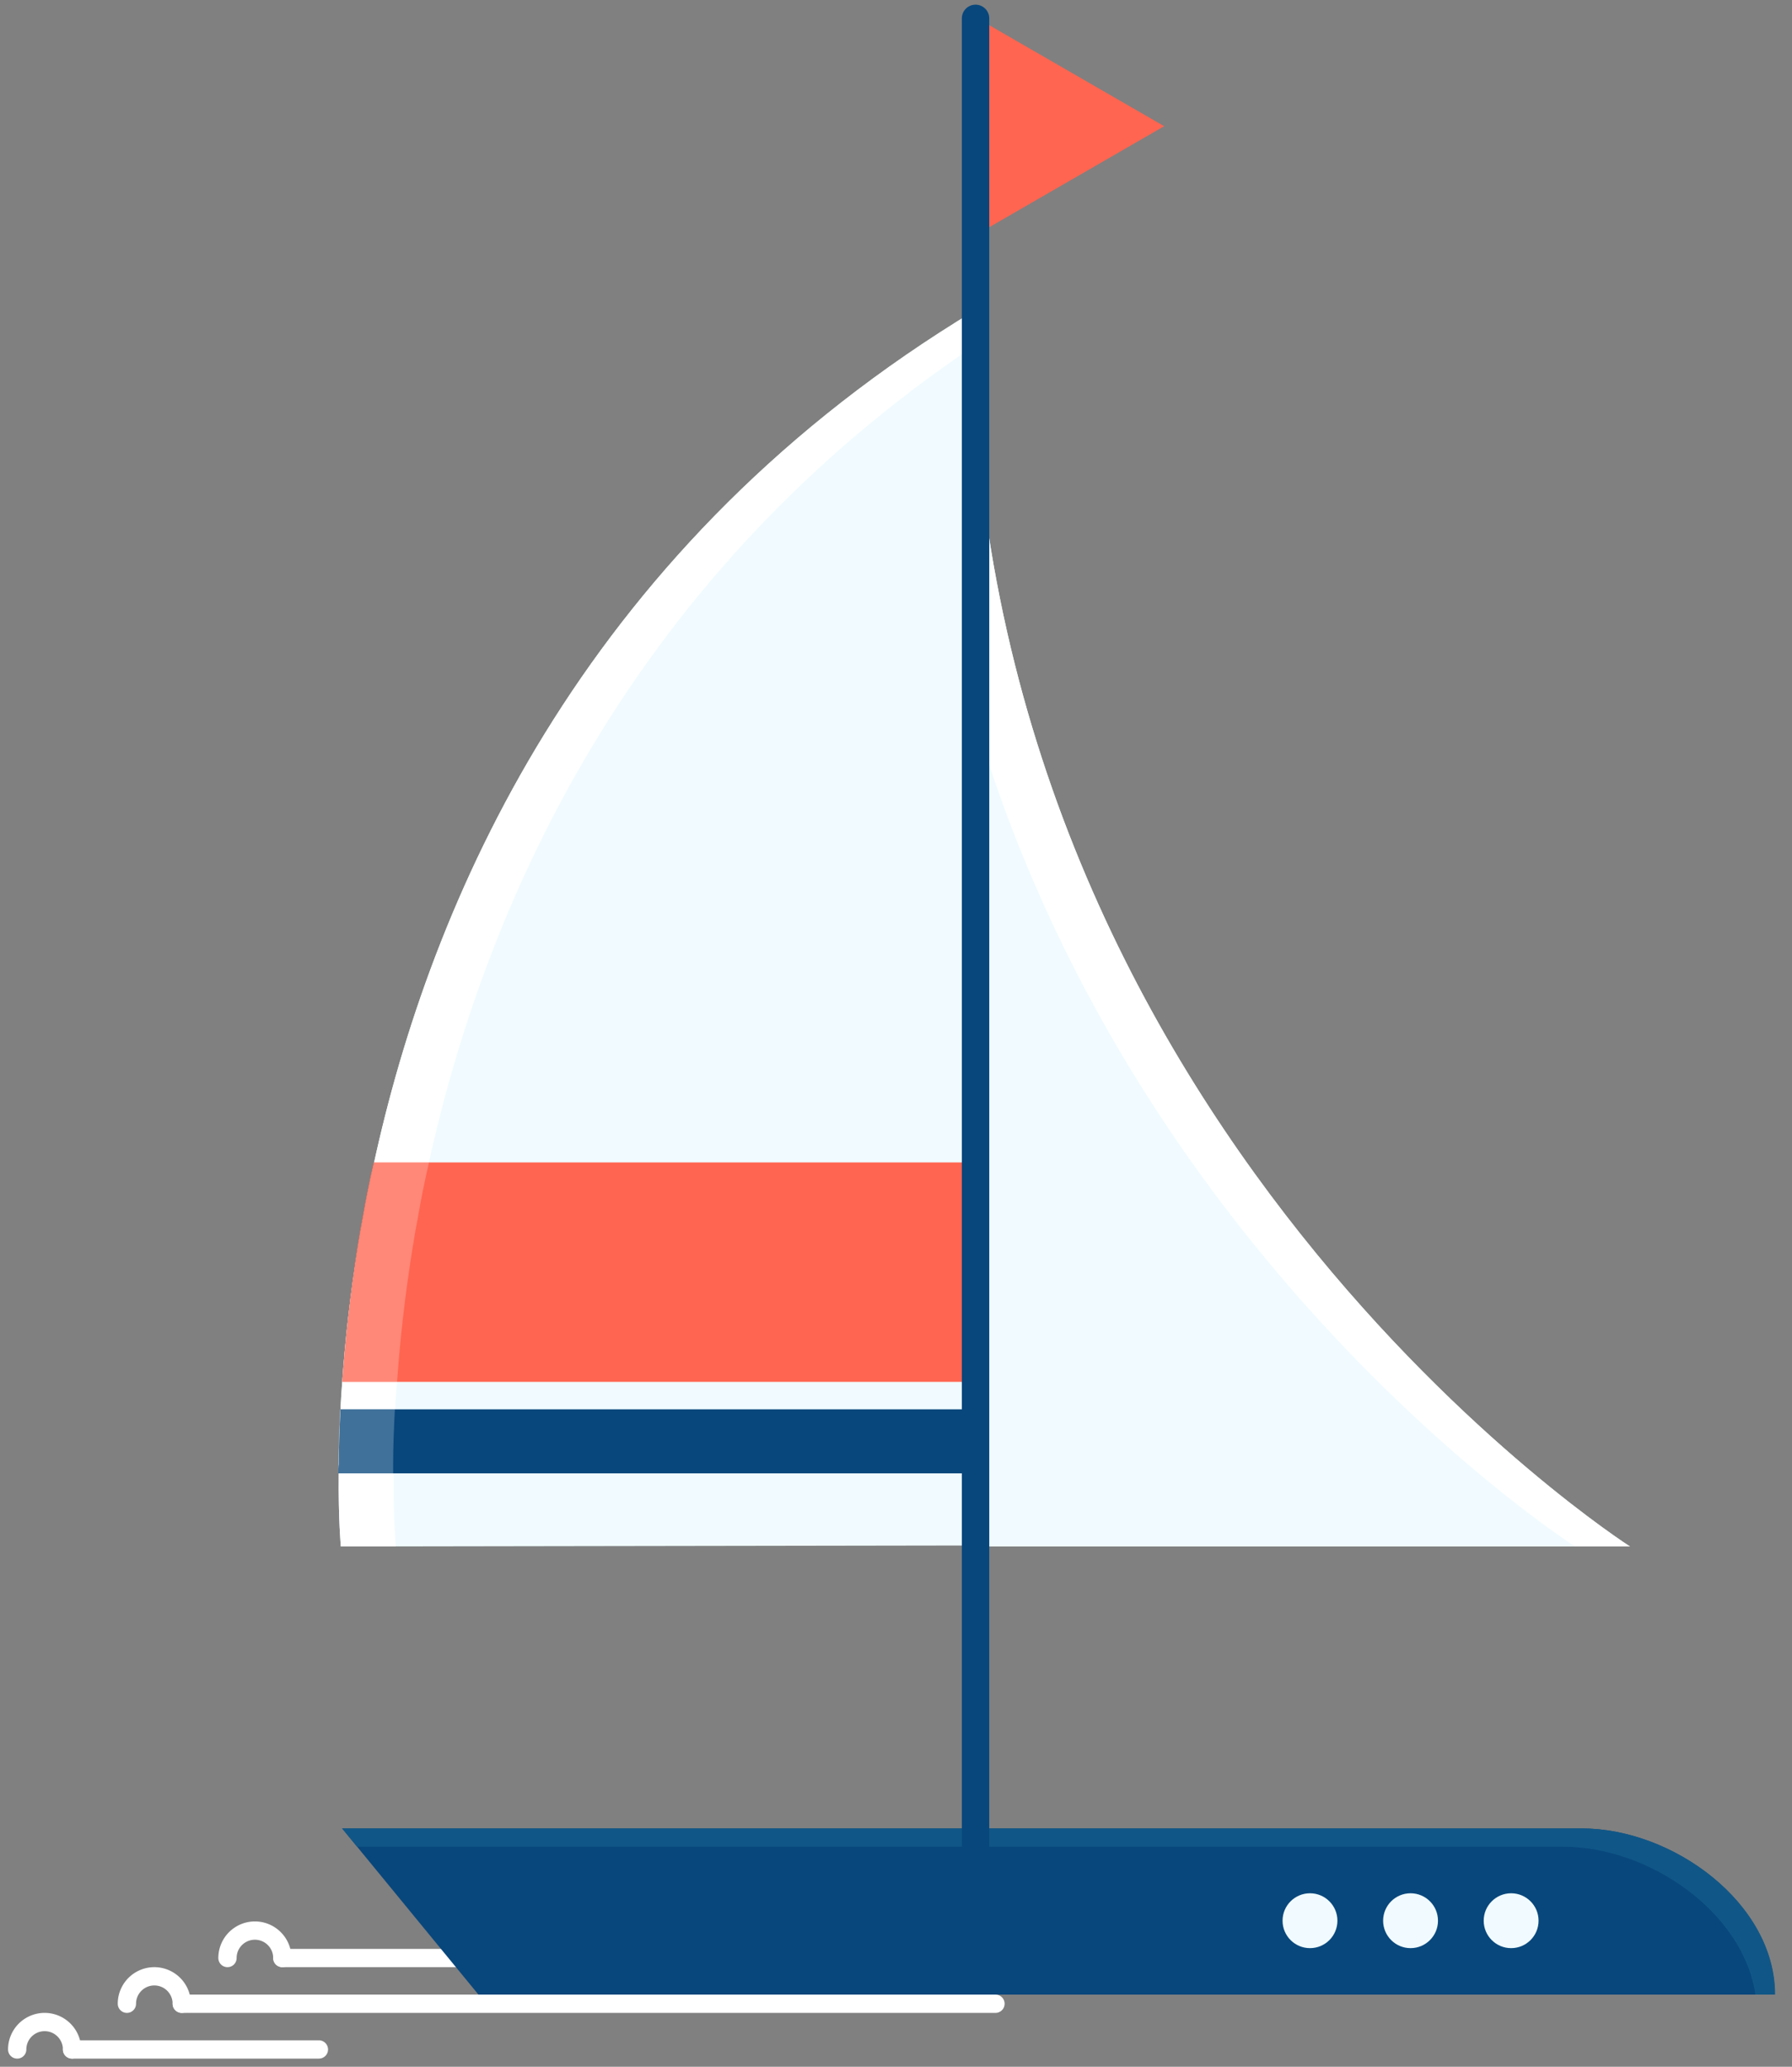 <svg id="圖層_1" data-name="圖層 1" xmlns="http://www.w3.org/2000/svg" viewBox="0 0 196 226"><rect x="0" y="0" width="196" height="226" fill="#808080" stroke="none"/><defs><style>.cls-1,.cls-8{fill:none;stroke-linecap:round;stroke-linejoin:round;}.cls-1{stroke:#fff;stroke-width:2px;}.cls-2{fill:#08477c;}.cls-3{fill:#105787;}.cls-4{fill:#f1fbff;}.cls-5{fill:#ff6550;}.cls-6,.cls-7{fill:#fff;}.cls-7{opacity:0.23;}.cls-8{stroke:#08477c;stroke-width:3px;}</style></defs><title>sailboat</title><line class="cls-1" x1="119.88" y1="214.11" x2="30.88" y2="214.11"/><path class="cls-1" d="M24.88,214.11a3,3,0,0,1,6,0"/><line class="cls-1" x1="108.88" y1="219.11" x2="19.88" y2="219.11"/><path class="cls-1" d="M13.88,219.11a3,3,0,0,1,6,0"/><line class="cls-1" x1="34.88" y1="224.11" x2="7.88" y2="224.11"/><path class="cls-1" d="M1.88,224.11a3,3,0,0,1,6,0"/><path class="cls-2" d="M194.12,218.11H52.33L37.42,199.94H173C183,199.94,194.12,208.12,194.12,218.11Z"/><path class="cls-3" d="M37.42,199.94l1.64,2H171c9.32,0,19.66,7.11,21,16.17h2.15c0-10-11.17-18.17-21.17-18.17Z"/><circle class="cls-4" cx="143.28" cy="210.03" r="3"/><circle class="cls-4" cx="154.28" cy="210.03" r="3"/><circle class="cls-4" cx="165.28" cy="210.03" r="3"/><polygon class="cls-5" points="127.33 13.8 106.7 1.89 106.7 25.71 127.33 13.8"/><path class="cls-4" d="M37.28,169.11,106.7,169V33.91c-42.12,25.4-59,63.07-65.56,92.2-.08.34-.15.67-.22,1-.46,2-.87,4-1.21,6-.19,1-.37,2-.53,3-.9,5.53-1.44,10.59-1.75,15-.08,1-.14,2-.19,3-.12,2.21-.17,4.22-.19,6,0,.34,0,.67,0,1C37,166.19,37.28,169.11,37.28,169.11Z"/><path class="cls-6" d="M37.28,169.11h6c0-.23-.27-3.12-.24-8,0-.33,0-.66,0-1,0-1.78.07-3.79.19-6,0-1,.11-2,.19-3,.31-4.41.85-9.47,1.75-15,.16-1,.34-2,.53-3,.34-2,.75-4,1.21-6,.07-.33.14-.66.22-1C53.42,98.4,69,63,106.7,37.72V33.91c-42.12,25.4-59,63.07-65.56,92.2-.08.34-.15.67-.22,1-.46,2-.87,4-1.21,6-.19,1-.37,2-.53,3-.9,5.53-1.44,10.59-1.75,15-.08,1-.14,2-.19,3-.12,2.21-.17,4.22-.19,6,0,.34,0,.67,0,1C37,166.19,37.28,169.11,37.28,169.11Z"/><path class="cls-5" d="M37.43,151.11h69.45v-24h-66c-.46,2-.87,4-1.21,6-.19,1-.37,2-.53,3C38.28,141.64,37.74,146.7,37.43,151.11Z"/><path class="cls-2" d="M37,161.11H106.7v-7H37.24c-.12,2.21-.17,4.22-.19,6C37,160.45,37,160.78,37,161.11Z"/><path class="cls-7" d="M37.43,151.11h6c.31-4.41.85-9.47,1.75-15,.16-1,.34-2,.53-3,.34-2,.75-4,1.21-6h-6c-.46,2-.87,4-1.21,6-.19,1-.37,2-.53,3C38.28,141.64,37.74,146.7,37.43,151.11Z"/><path class="cls-7" d="M37,161.11h6c0-.33,0-.66,0-1,0-1.78.07-3.79.19-6h-6c-.12,2.21-.17,4.22-.19,6C37,160.45,37,160.78,37,161.11Z"/><path class="cls-4" d="M106.28,34.11v135h72S106.28,123.11,106.28,34.11Z"/><path class="cls-6" d="M106.28,34.11v43.3c17.29,60.58,66,91.7,66,91.7h6S106.28,123.11,106.28,34.11Z"/><line class="cls-8" x1="106.7" y1="207.31" x2="106.7" y2="2.01"/></svg>